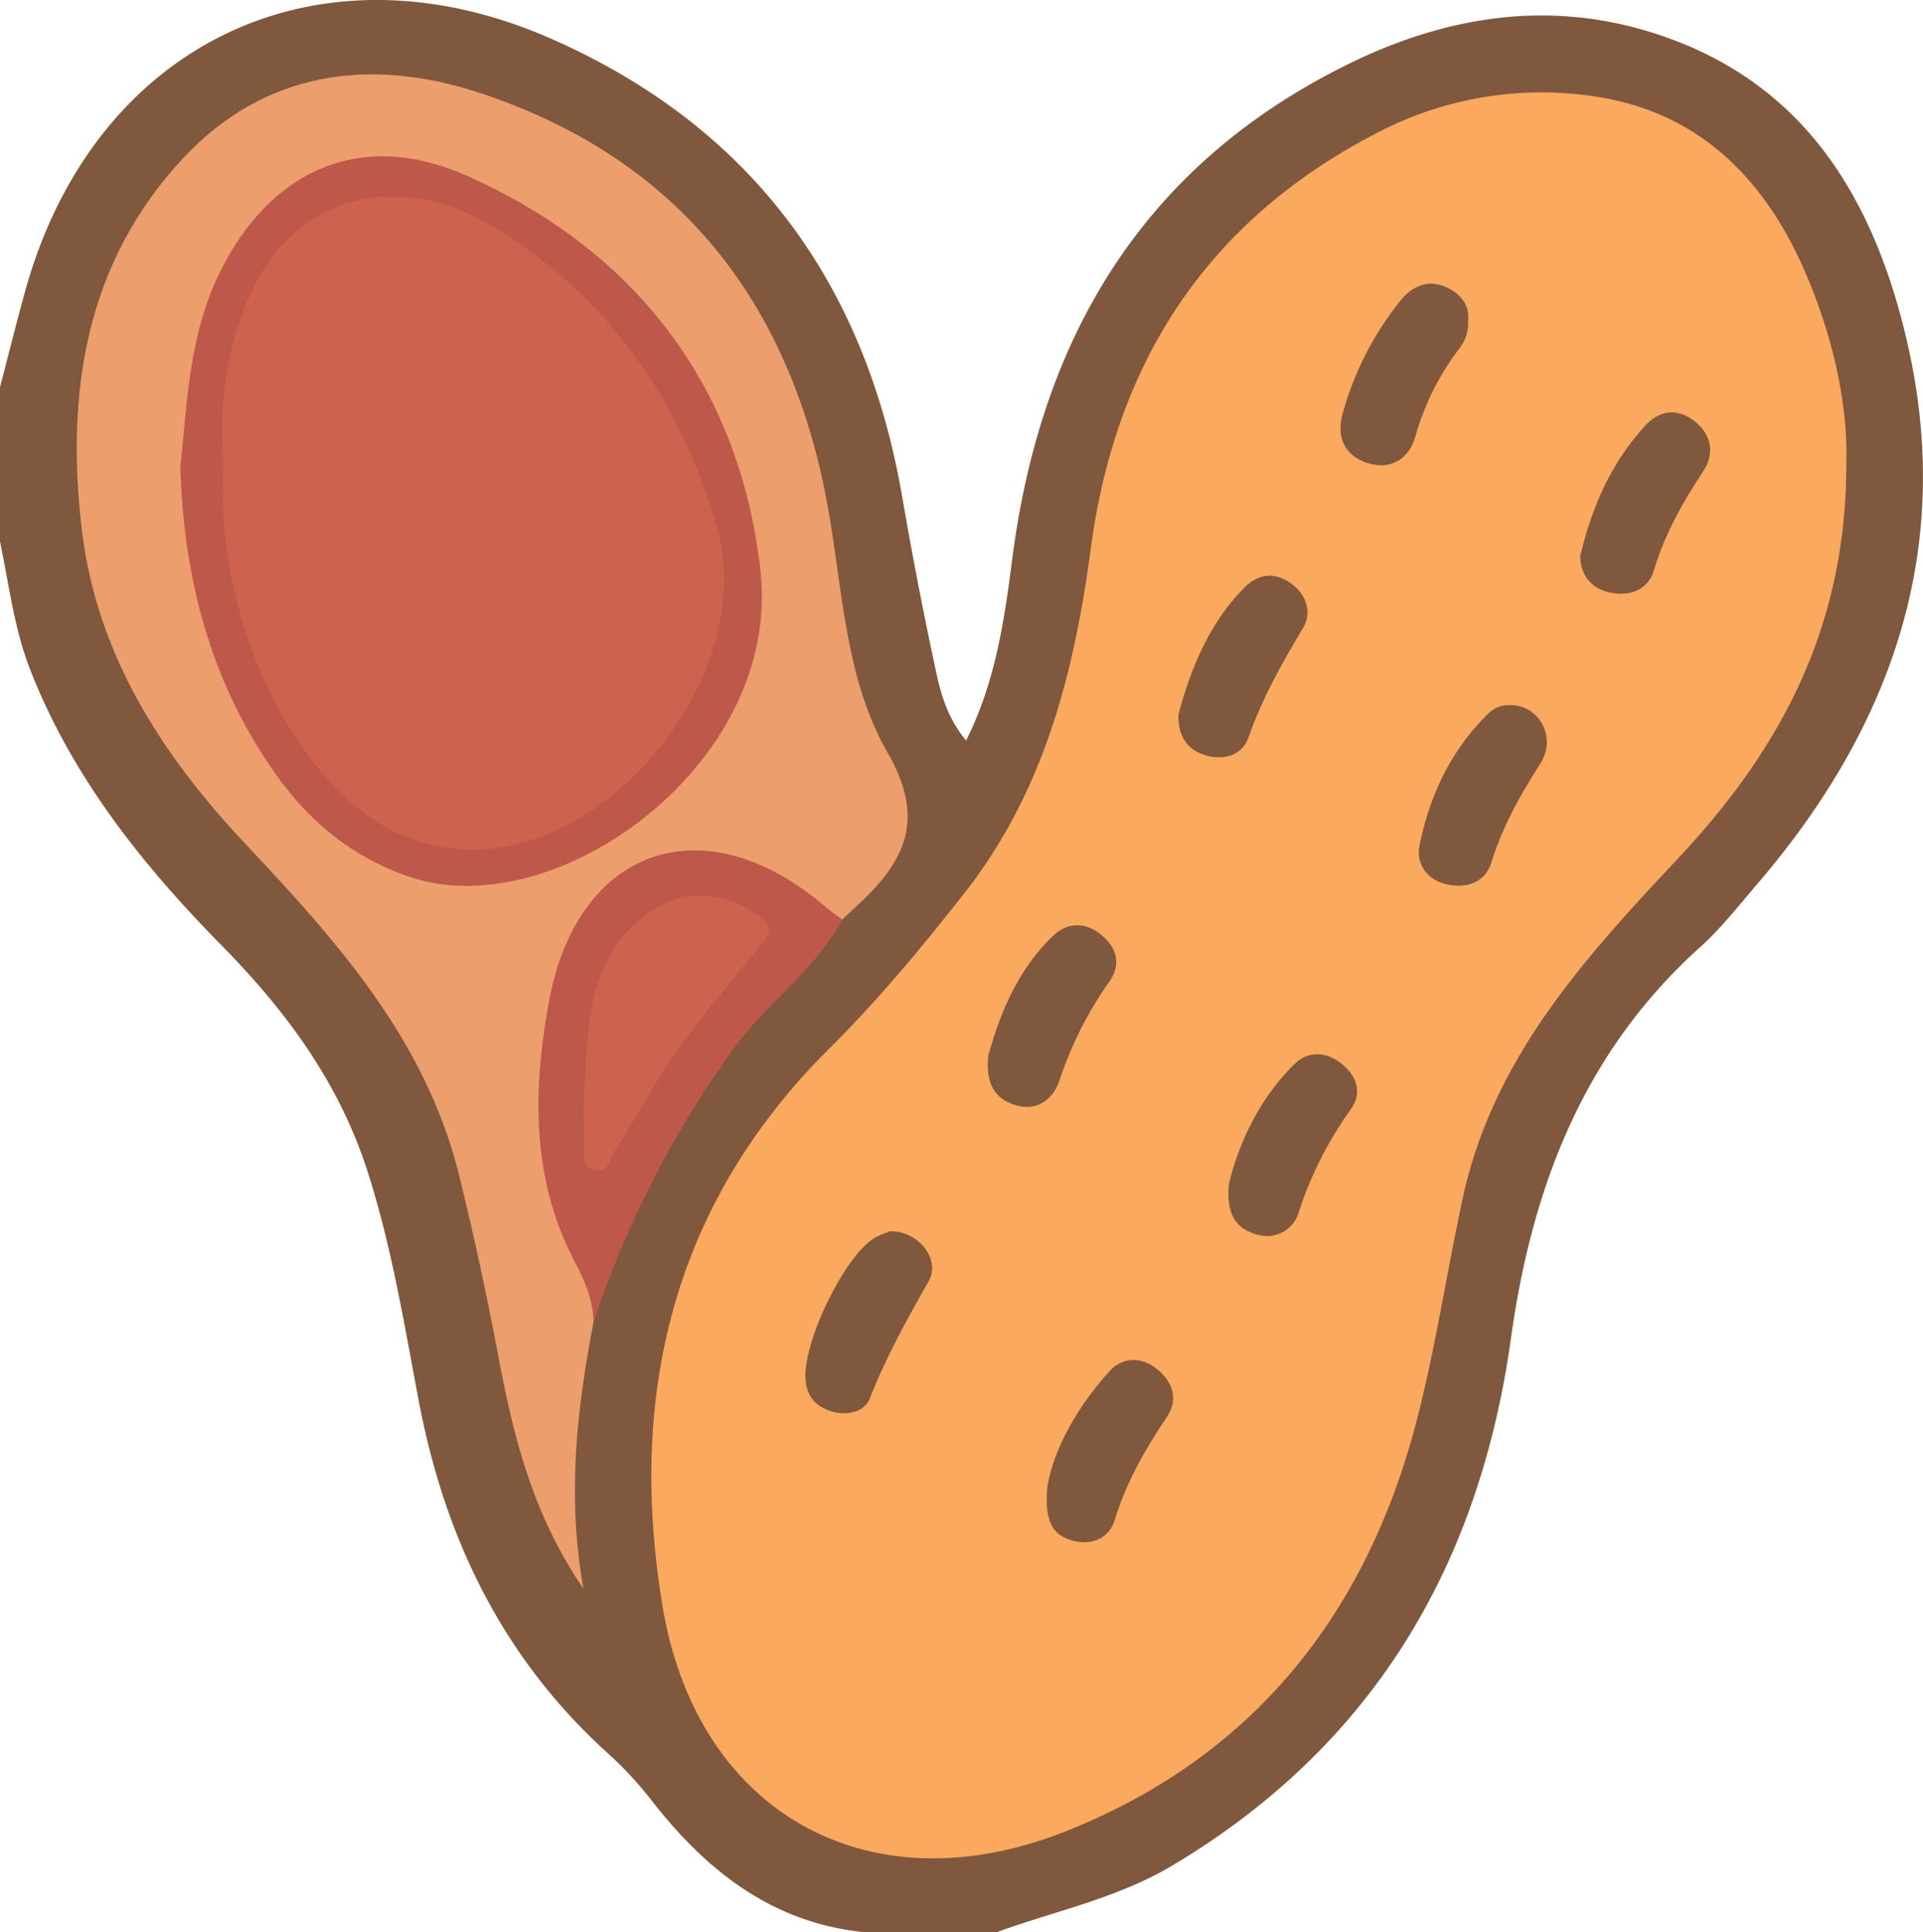 <svg id="Layer_1" data-name="Layer 1" xmlns="http://www.w3.org/2000/svg" viewBox="0 0 513.52 516.07"><defs><style>.cls-1{fill:#7f583d;}.cls-2{fill:#faa95f;}.cls-3{fill:#ed9e6d;}.cls-4{fill:#bd584b;}.cls-5{fill:#be584b;}.cls-6{fill:#cc634f;}.cls-7{fill:#cd634f;}</style></defs><title>2</title><path class="cls-1" d="M470.53,552.56c2.26-8.64,4.4-17.31,6.79-25.92,18.35-65.78,78.05-94.63,140.46-67.12,53.27,23.49,83.77,65,93.64,122.14q4.07,23.6,9.1,47c1.34,6.21,3.18,12.49,8,18.27,7.82-15.6,10.2-32,12.3-48.35C748.46,539,776,492.94,831,466.06c25.27-12.34,52.15-16.91,79.86-8.47,40.26,12.27,59.41,43,68.58,81.28C992.79,594.48,976.31,642.52,940,685c-5,5.8-9.7,11.91-15.35,17-31.18,28-45,64.14-50.62,104.49-8.45,60.77-36.77,108.83-90.35,140.84-14.78,8.84-31.41,12.17-47.23,17.94H702.09c-25-2.29-42.8-16.32-57.56-35.27a98.81,98.81,0,0,0-11.67-12.59C604.77,892,589.31,860,582.34,823.21c-3.9-20.61-7.25-41.34-13.73-61.43-7.6-23.55-21.66-42.59-38.77-60-21.27-21.61-40-45-51.25-73.79-4.35-11.14-5.63-22.74-8.06-34.19Z" transform="translate(-470.53 -449.15)"/><path class="cls-2" d="M963.57,572.28c.22,45.18-18.38,77.85-45.1,106.33-25,26.62-49.26,53.32-57.3,90.44-4.34,20-7.31,40.4-12.51,60.2-13.5,51.37-43.77,89.31-93.75,109.08-52.34,20.69-98.27-4.87-107.46-60.23-9.37-56.48,2.77-107.45,44.67-149.05,13-12.92,24.65-27,36-41.44,21.21-27.07,29.25-58.77,33.7-92,6.64-49.76,31.09-87.55,76.35-110.92A94.62,94.62,0,0,1,897,475c26.75,4.14,44.12,21.28,54.89,45.23C959.88,538.08,964,557,963.57,572.28Z" transform="translate(-470.53 -449.15)"/><path class="cls-3" d="M629,802.34c-4.3,22.78-7.19,45.64-2.67,71.12-13.91-20.38-18.83-41.37-22.85-62.73q-4.53-24.12-10.41-47.94c-9-36.07-32.56-62.27-57-88.25-22.32-23.73-39.7-50.58-43.67-83.77-4.36-36.48.86-71.22,26.92-99.25,21.85-23.5,50.1-27.14,79.13-17.62,51.11,16.77,81.31,53.12,92.18,105.57,4.93,23.78,4.71,49.41,16.9,70.64,9.68,16.86,5.51,27.7-6.3,39.19-1.9,1.85-3.86,3.63-5.8,5.45-4.95,1.37-7.67-2.52-11-4.77-30.55-20.64-57.86-9.72-64.27,26.48-4,22.31-4.81,44.74,5.66,66.08C628.8,788.69,630.86,795.26,629,802.34Z" transform="translate(-470.53 -449.15)"/><path class="cls-4" d="M629,802.34c0-5.93-2.42-11.25-5-16.23-11.6-22.18-11.18-45.58-6.94-69.14,7.49-41.65,41.58-53.34,73.84-25.68,1.44,1.24,3,2.31,4.55,3.46-7.27,13.7-20.44,22.39-29.31,34.9A270.8,270.8,0,0,0,629,802.34Z" transform="translate(-470.53 -449.15)"/><path class="cls-1" d="M892.52,597.63c3.32-14,8.66-25.26,17.28-34.73,3.73-4.09,8.55-5,13.3-1.22s5.21,8.85,2.28,13.29c-5.48,8.32-10.29,16.74-13.16,26.41-1.6,5.39-6.6,7.27-12.11,5.94C894.36,605.92,892.55,601.58,892.52,597.63Z" transform="translate(-470.53 -449.15)"/><path class="cls-1" d="M798.7,765.33c2.54-10.42,7.82-22.54,17.63-32.1,3.65-3.55,8.52-3.16,12.51.07s5.56,7.63,2.41,12.13a99.44,99.44,0,0,0-13.85,27.31,8.8,8.8,0,0,1-10.86,6.2C801.27,777.66,797.84,774.22,798.7,765.33Z" transform="translate(-470.53 -449.15)"/><path class="cls-1" d="M862.56,534.67a10.92,10.92,0,0,1-2.45,7.7,70.64,70.64,0,0,0-11.62,23.33c-1.89,6.66-7.32,9.17-13.47,6.87-5.48-2.05-7.7-6.83-5.91-13.07a83.18,83.18,0,0,1,15.55-30.24c3.17-3.86,7.46-5.58,12.22-3.34C860.45,527.6,863,530.49,862.56,534.67Z" transform="translate(-470.53 -449.15)"/><path class="cls-1" d="M734.46,731c2.92-10.55,7.57-22.54,17.19-31.82,4.12-4,9.13-3.75,13.37,0,3.84,3.36,4.9,7.64,1.69,12.21a100.56,100.56,0,0,0-13.26,26.29c-1.57,4.73-5.68,8.4-11.65,6.64C736.38,742.67,733.64,738.91,734.46,731Z" transform="translate(-470.53 -449.15)"/><path class="cls-1" d="M708.3,778c7.35-.18,13.54,7.47,10.23,13.3-5.81,10.24-11.45,20.43-15.77,31.43-1.31,3.33-5.76,4.66-10,3.4-4-1.2-6.44-3.46-7.06-7.89-1.35-9.67,10.61-34.59,18.94-38.8A35.68,35.68,0,0,1,708.3,778Z" transform="translate(-470.53 -449.15)"/><path class="cls-1" d="M750.25,846c1.67-9.75,7.81-21,16.63-30.72,3.36-3.7,8.32-3.86,12.47-.6,4.41,3.47,6,8.21,2.67,13.08-5.78,8.55-10.76,17.35-13.81,27.33-1.47,4.79-5.89,6.84-11,5.57C751.4,859.27,749.37,855.14,750.25,846Z" transform="translate(-470.53 -449.15)"/><path class="cls-1" d="M785.25,639.85c3.47-12.87,8.37-24.32,17.38-33.58,3.63-3.73,7.81-4.54,12.31-1.54s6,8,3.63,12c-5.65,9.46-11,18.89-14.65,29.39-1.85,5.28-7.58,6.36-12.67,4.32C786.51,648.57,785,644.22,785.25,639.85Z" transform="translate(-470.53 -449.15)"/><path class="cls-1" d="M873.73,637.47c7.71-.13,12.68,8.53,8.09,15.69-5.37,8.37-10.07,16.8-13.05,26.37-1.67,5.36-6.73,7.08-12.17,5.74-5.22-1.29-8-5.71-7-10.31,2.67-13.2,8.26-25.21,18-34.86A7.8,7.8,0,0,1,873.73,637.47Z" transform="translate(-470.53 -449.15)"/><path class="cls-5"   d="M518.69,574c1.79-16.31,2.11-34.66,10.29-51.59,13.47-27.88,37.84-38.86,65.95-26.43,45.66,20.17,73.24,56.71,78.68,105.66,5.72,51.46-54.59,94.85-93.53,81.75-15.23-5.12-26.8-14.64-35.73-27.2C527.33,632.26,519.66,605.05,518.69,574Z" transform="translate(-470.53 -449.15)"/><path class="cls-6" d="M626.43,741.92c1.1-16.56.32-33.64,14.07-46.45,9.74-9.07,22.78-9.45,33.16-1.27,3.9,3.07,1.92,5,0,7.38-7.32,9.17-15.08,18-21.87,27.59-6.14,8.63-11.11,18.1-16.91,27-1.43,2.2-1.83,6.93-6,5.36-3.36-1.27-2.37-5.21-2.45-8.18C626.36,749.54,626.43,745.73,626.43,741.92Z" transform="translate(-470.53 -449.15)"/><path class="cls-7" d="M530.22,572.82c-1.33-15.61.74-32.38,8.37-47.55C551,500.6,577.94,494.6,603,510.1c30.31,18.73,49.34,46.33,59,79.95,10.68,37.27-25.89,85.55-64.7,86-12.64.16-24.37-4.53-34.18-13.57C544.93,645.73,527.87,611.11,530.22,572.82Z" transform="translate(-470.53 -449.15)" fill='blue'/></svg>